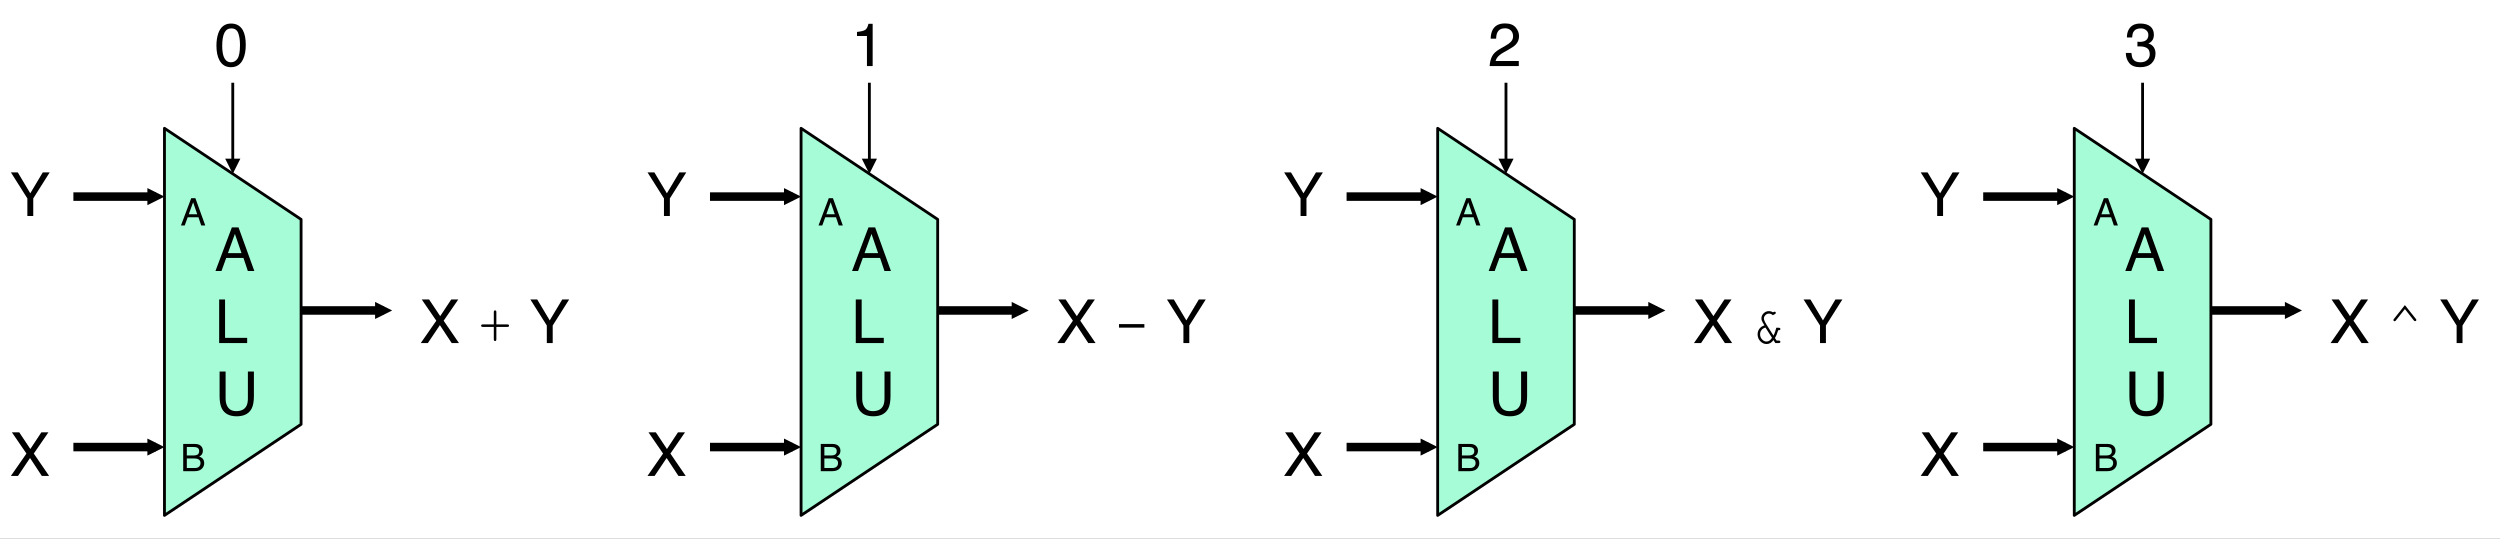 <svg xmlns="http://www.w3.org/2000/svg" xmlns:xlink="http://www.w3.org/1999/xlink" version="1.1" width="658.769pt" height="141.901pt" viewBox="0 0 658.769 141.901">
<rect x="0" y="0" width="658.769" height="141.901" fill="#808080" stroke="none"/>
<defs>
<clipPath id="clip_0">
<path transform="matrix(1,0,0,-1,-58.663,501.809)" d="M58.663 359.908H717.432V501.809H58.663Z" fill-rule="evenodd"/>
</clipPath>
<path id="font_1_6" d="M.444 .294 .335 .611 .22 .294H.444M.285 .718H.395L.655 0H.548L.476 .215H.192L.114 0H.015L.285 .718M.335 .718V.718Z"/>
<path id="font_2_1" d="M0 0Z"/>
<path id="font_1_8" d="M.076 .718H.173V.086H.537V0H.076V.718Z"/>
<path id="font_1_9" d="M.182 .718V.274C.182 .222 .191 .179 .211 .145 .24 .092 .289 .066 .357 .066 .44 .066 .496 .095 .525 .151 .541 .181 .549 .223 .549 .274V.718H.648V.315C.648 .227 .636 .159 .612 .111 .569 .025 .486-.019 .365-.019 .244-.019 .162 .025 .119 .111 .095 .159 .083 .227 .083 .315V.718H.182M.366 .718V.718Z"/>
<path id="font_1_11" d="M.021 .718H.134L.34 .373 .546 .718H.66L.389 .289V0H.292V.289L.021 .718M.341 .718V.718Z"/>
<path id="font_1_10" d="M.138 0H.021L.277 .368 .037 .718H.158L.341 .443 .523 .718H.639L.398 .368 .65 0H.53L.336 .295 .138 0Z"/>
<path id="font_1_1" d="M0 0Z"/>
<path id="font_3_2" d="M.321 .266V.061C.321 .051 .319 .044 .315 .04 .311 .035 .306 .033 .3 .033 .294 .033 .289 .035 .285 .04 .281 .044 .279 .051 .279 .061V.266H.098C.088 .266 .081 .267 .077 .271 .072 .275 .07 .28 .07 .286 .07 .292 .072 .297 .077 .301 .081 .305 .088 .307 .098 .307H.279V.511C.279 .521 .281 .528 .285 .532 .289 .536 .294 .538 .3 .538 .306 .538 .311 .536 .315 .532 .319 .528 .321 .521 .321 .511V.307H.502C.512 .307 .519 .305 .523 .301 .528 .297 .53 .292 .53 .286 .53 .28 .528 .275 .523 .271 .519 .267 .512 .266 .502 .266H.321Z"/>
<path id="font_1_2" d="M.271 .7C.361 .7 .426 .663 .467 .588 .498 .531 .514 .452 .514 .351 .514 .256 .5 .178 .471 .115 .43 .026 .363-.019 .27-.019 .186-.019 .124 .018 .083 .091 .048 .152 .031 .234 .031 .336 .031 .416 .042 .484 .062 .541 .1 .647 .17 .7 .271 .7M.27 .062C.315 .062 .351 .082 .378 .122 .405 .162 .419 .237 .419 .347 .419 .427 .409 .492 .39 .543 .37 .595 .332 .62 .276 .62 .224 .62 .186 .596 .162 .547 .138 .499 .126 .427 .126 .332 .126 .261 .134 .204 .149 .161 .173 .095 .213 .062 .27 .062Z"/>
<path id="font_3_3" d="M.509 .312V.254H.091V.312H.509Z"/>
<path id="font_1_3" d="M.096 .495V.562C.159 .569 .203 .579 .229 .594 .254 .608 .272 .642 .285 .696H.354V0H.26V.495H.096Z"/>
<path id="font_3_1" d="M.416 0 .385 .049C.355 .006 .318-.016 .271-.016 .232-.016 .198-0 .168 .031 .139 .062 .124 .099 .124 .144 .124 .178 .134 .209 .154 .236 .174 .262 .202 .281 .237 .291 .213 .33 .198 .355 .194 .368 .189 .38 .187 .392 .187 .405 .187 .438 .199 .466 .223 .49 .248 .514 .277 .526 .311 .526 .322 .526 .333 .525 .344 .522 .355 .518 .366 .513 .377 .507 .391 .514 .4 .517 .403 .517 .409 .517 .414 .515 .418 .511 .422 .507 .424 .502 .424 .496 .424 .493 .423 .489 .42 .486 .418 .483 .414 .479 .407 .476L.375 .458C.365 .468 .355 .474 .344 .479 .333 .483 .323 .485 .312 .485 .289 .485 .269 .477 .253 .46 .236 .444 .228 .425 .228 .405 .228 .383 .242 .349 .271 .303L.385 .123C.405 .16 .42 .203 .432 .252H.472C.481 .252 .488 .25 .493 .246 .497 .242 .499 .237 .499 .232 .499 .228 .498 .224 .495 .22 .493 .217 .49 .214 .487 .213 .484 .212 .476 .211 .463 .211 .447 .156 .429 .114 .409 .083L.437 .041H.472C.481 .041 .488 .039 .493 .035 .497 .032 .499 .027 .499 .021 .499 .015 .497 .01 .493 .006 .488 .002 .481 0 .472 0H.416M.254 .255C.227 .249 .205 .235 .189 .215 .173 .195 .165 .172 .165 .144 .165 .111 .176 .083 .198 .06 .219 .037 .243 .025 .271 .025 .307 .025 .337 .046 .361 .087L.254 .255Z"/>
<path id="font_1_4" d="M.031 0C.035 .06 .047 .113 .069 .157 .09 .202 .132 .242 .195 .279L.289 .333C.331 .357 .361 .378 .377 .396 .404 .423 .417 .454 .417 .489 .417 .53 .405 .562 .381 .586 .356 .61 .324 .622 .283 .622 .223 .622 .181 .599 .158 .553 .146 .529 .139 .495 .138 .451H.048C.049 .512 .061 .562 .082 .6 .12 .668 .187 .702 .284 .702 .364 .702 .422 .68 .459 .637 .496 .594 .515 .546 .515 .492 .515 .436 .495 .388 .456 .349 .433 .326 .392 .298 .333 .265L.266 .228C.234 .21 .209 .193 .191 .177 .158 .149 .138 .118 .129 .083H.511V0H.031Z"/>
<path id="font_3_4" d="M.3 .625 .48 .398C.486 .391 .489 .385 .489 .381 .489 .375 .487 .371 .483 .367 .479 .363 .474 .361 .468 .361 .461 .36 .454 .364 .447 .373L.3 .56 .152 .373C.146 .364 .139 .36 .132 .359 .126 .359 .122 .361 .117 .365 .113 .37 .111 .375 .111 .38 .111 .385 .114 .391 .12 .398L.3 .625Z"/>
<path id="font_1_5" d="M.26-.019C.177-.019 .117 .004 .08 .05 .043 .095 .024 .151 .024 .216H.116C.12 .17 .128 .137 .141 .117 .164 .08 .205 .062 .265 .062 .311 .062 .348 .074 .376 .099 .404 .123 .418 .155 .418 .194 .418 .243 .403 .276 .374 .295 .344 .315 .303 .324 .251 .324 .245 .324 .239 .324 .233 .324 .227 .324 .221 .324 .215 .323V.401C.224 .4 .232 .399 .238 .399 .244 .399 .251 .398 .258 .398 .291 .398 .318 .404 .339 .414 .376 .432 .395 .465 .395 .511 .395 .546 .382 .573 .357 .592 .333 .611 .304 .62 .271 .62 .212 .62 .172 .601 .149 .562 .137 .541 .13 .51 .128 .471H.042C.042 .523 .052 .567 .073 .603 .109 .668 .172 .7 .262 .7 .333 .7 .388 .684 .427 .653 .466 .621 .486 .575 .486 .515 .486 .472 .474 .437 .451 .411 .437 .394 .418 .381 .396 .372 .432 .361 .461 .342 .482 .313 .502 .284 .513 .249 .513 .208 .513 .141 .491 .086 .447 .044 .403 .002 .34-.019 .26-.019Z"/>
<path id="font_1_7" d="M.346 .414C.387 .414 .419 .42 .441 .431 .477 .449 .495 .481 .495 .528 .495 .575 .476 .607 .438 .623 .417 .632 .385 .637 .342 .637H.169V.414H.346M.378 .083C.438 .083 .48 .1 .506 .135 .522 .156 .53 .183 .53 .214 .53 .266 .507 .301 .46 .32 .435 .33 .403 .335 .362 .335H.169V.083H.378M.074 .718H.382C.466 .718 .526 .693 .561 .642 .582 .613 .592 .578 .592 .54 .592 .494 .579 .457 .554 .428 .54 .413 .521 .399 .496 .386 .533 .372 .56 .356 .579 .339 .611 .307 .627 .264 .627 .209 .627 .163 .612 .121 .583 .084 .54 .028 .471 0 .377 0H.074V.718Z"/>
</defs>
<g clip-path="url(#clip_0)">
<path transform="matrix(1,0,0,-1,-58.663,501.809)" d="M36 36H756V576H36Z" fill="#ffffff"/>
<path transform="matrix(1,0,0,-1,19.337,51.809)" stroke-width="2.25" stroke-linecap="butt" stroke-linejoin="round" fill="none" stroke="#000000" d="M0 0H21.75"/>
<path transform="matrix(1,0,0,-1,38.837,54.059)" d="M0 0 4.5 2.25 0 4.5Z" fill-rule="evenodd"/>
<path transform="matrix(1,0,0,-1,61.337,21.809)" stroke-width=".75" stroke-linecap="butt" stroke-linejoin="round" fill="none" stroke="#000000" d="M0 0V-22"/>
<path transform="matrix(1,0,0,-1,63.337,41.809)" d="M0 0-2-4-4 0Z" fill-rule="evenodd"/>
<path transform="matrix(1,0,0,-1,43.337,33.809)" d="M0 0 36-24V-78L0-102Z" fill="#a6fcd6" fill-rule="evenodd"/>
<path transform="matrix(1,0,0,-1,43.337,33.809)" stroke-width=".75" stroke-linecap="butt" stroke-linejoin="round" fill="none" stroke="#000000" d="M0 0 36-24V-78L0-102V0Z"/>
<use data-text="A" xlink:href="#font_1_6" transform="matrix(16,0,0,-16,56.537,71.409)"/>
<use data-text="&#xfffd;" xlink:href="#font_2_1" transform="matrix(16,0,0,-16,67.209,71.409)"/>
<use data-text="L" xlink:href="#font_1_8" transform="matrix(16,0,0,-16,56.537,90.401)"/>
<use data-text="&#xfffd;" xlink:href="#font_2_1" transform="matrix(16,0,0,-16,65.433,90.401)"/>
<use data-text="U" xlink:href="#font_1_9" transform="matrix(16,0,0,-16,56.537,109.393)"/>
<use data-text="&#xfffd;" xlink:href="#font_2_1" transform="matrix(16,0,0,-16,68.089,109.393)"/>
<path transform="matrix(1,0,0,-1,19.337,117.809)" stroke-width="2.25" stroke-linecap="butt" stroke-linejoin="round" fill="none" stroke="#000000" d="M0 0H21.75"/>
<path transform="matrix(1,0,0,-1,38.837,120.059)" d="M0 0 4.5 2.25 0 4.5Z" fill-rule="evenodd"/>
<path transform="matrix(1,0,0,-1,79.337,81.809)" stroke-width="2.25" stroke-linecap="butt" stroke-linejoin="round" fill="none" stroke="#000000" d="M0 0H21.75"/>
<path transform="matrix(1,0,0,-1,98.837,84.059)" d="M0 0 4.5 2.25 0 4.5Z" fill-rule="evenodd"/>
<use data-text="Y" xlink:href="#font_1_11" transform="matrix(16,0,0,-16,2.537,56.909)"/>
<use data-text="&#xfffd;" xlink:href="#font_2_1" transform="matrix(16,0,0,-16,13.209,56.909)"/>
<use data-text="X" xlink:href="#font_1_10" transform="matrix(16,0,0,-16,2.537,125.405)"/>
<use data-text="&#xfffd;" xlink:href="#font_2_1" transform="matrix(16,0,0,-16,13.209,125.405)"/>
<use data-text="X" xlink:href="#font_1_10" transform="matrix(16,0,0,-16,110.537,90.397)"/>
<use data-text=" " xlink:href="#font_1_1" transform="matrix(16,0,0,-16,121.209,90.397)"/>
<use data-text="+" xlink:href="#font_3_2" transform="matrix(16,0,0,-16,125.657,90.397)"/>
<use data-text=" " xlink:href="#font_1_1" transform="matrix(16,0,0,-16,135.257,90.397)"/>
<use data-text="Y" xlink:href="#font_1_11" transform="matrix(16,0,0,-16,139.417,90.397)"/>
<use data-text="&#xfffd;" xlink:href="#font_2_1" transform="matrix(16,0,0,-16,150.089,90.397)"/>
<use data-text="0" xlink:href="#font_1_2" transform="matrix(16,0,0,-16,56.537,17.405)"/>
<use data-text="&#xfffd;" xlink:href="#font_2_1" transform="matrix(16,0,0,-16,65.433,17.405)"/>
<path transform="matrix(1,0,0,-1,187.087,51.809)" stroke-width="2.25" stroke-linecap="butt" stroke-linejoin="round" fill="none" stroke="#000000" d="M0 0H21.75"/>
<path transform="matrix(1,0,0,-1,206.587,54.059)" d="M0 0 4.5 2.25 0 4.5Z" fill-rule="evenodd"/>
<path transform="matrix(1,0,0,-1,229.087,21.809)" stroke-width=".75" stroke-linecap="butt" stroke-linejoin="round" fill="none" stroke="#000000" d="M0 0V-22"/>
<path transform="matrix(1,0,0,-1,231.087,41.809)" d="M0 0-2-4-4 0Z" fill-rule="evenodd"/>
<path transform="matrix(1,0,0,-1,211.087,33.809)" d="M0 0 36-24V-78L0-102Z" fill="#a6fcd6" fill-rule="evenodd"/>
<path transform="matrix(1,0,0,-1,211.087,33.809)" stroke-width=".75" stroke-linecap="butt" stroke-linejoin="round" fill="none" stroke="#000000" d="M0 0 36-24V-78L0-102V0Z"/>
<use data-text="A" xlink:href="#font_1_6" transform="matrix(16,0,0,-16,224.287,71.409)"/>
<use data-text="&#xfffd;" xlink:href="#font_2_1" transform="matrix(16,0,0,-16,234.959,71.409)"/>
<use data-text="L" xlink:href="#font_1_8" transform="matrix(16,0,0,-16,224.287,90.401)"/>
<use data-text="&#xfffd;" xlink:href="#font_2_1" transform="matrix(16,0,0,-16,233.183,90.401)"/>
<use data-text="U" xlink:href="#font_1_9" transform="matrix(16,0,0,-16,224.287,109.393)"/>
<use data-text="&#xfffd;" xlink:href="#font_2_1" transform="matrix(16,0,0,-16,235.839,109.393)"/>
<path transform="matrix(1,0,0,-1,187.087,117.809)" stroke-width="2.25" stroke-linecap="butt" stroke-linejoin="round" fill="none" stroke="#000000" d="M0 0H21.75"/>
<path transform="matrix(1,0,0,-1,206.587,120.059)" d="M0 0 4.5 2.25 0 4.5Z" fill-rule="evenodd"/>
<path transform="matrix(1,0,0,-1,247.087,81.809)" stroke-width="2.25" stroke-linecap="butt" stroke-linejoin="round" fill="none" stroke="#000000" d="M0 0H21.75"/>
<path transform="matrix(1,0,0,-1,266.587,84.059)" d="M0 0 4.5 2.25 0 4.5Z" fill-rule="evenodd"/>
<use data-text="Y" xlink:href="#font_1_11" transform="matrix(16,0,0,-16,170.287,56.909)"/>
<use data-text="&#xfffd;" xlink:href="#font_2_1" transform="matrix(16,0,0,-16,180.959,56.909)"/>
<use data-text="X" xlink:href="#font_1_10" transform="matrix(16,0,0,-16,170.287,125.405)"/>
<use data-text="&#xfffd;" xlink:href="#font_2_1" transform="matrix(16,0,0,-16,180.959,125.405)"/>
<use data-text="X" xlink:href="#font_1_10" transform="matrix(16,0,0,-16,278.287,90.397)"/>
<use data-text=" " xlink:href="#font_1_1" transform="matrix(16,0,0,-16,288.959,90.397)"/>
<use data-text="-" xlink:href="#font_3_3" transform="matrix(16,0,0,-16,293.407,90.397)"/>
<use data-text=" " xlink:href="#font_1_1" transform="matrix(16,0,0,-16,303.007,90.397)"/>
<use data-text="Y" xlink:href="#font_1_11" transform="matrix(16,0,0,-16,307.167,90.397)"/>
<use data-text="&#xfffd;" xlink:href="#font_2_1" transform="matrix(16,0,0,-16,317.839,90.397)"/>
<use data-text="1" xlink:href="#font_1_3" transform="matrix(16,0,0,-16,224.287,17.405)"/>
<use data-text="&#xfffd;" xlink:href="#font_2_1" transform="matrix(16,0,0,-16,233.183,17.405)"/>
<path transform="matrix(1,0,0,-1,354.837,51.809)" stroke-width="2.25" stroke-linecap="butt" stroke-linejoin="round" fill="none" stroke="#000000" d="M0 0H21.75"/>
<path transform="matrix(1,0,0,-1,374.337,54.059)" d="M0 0 4.5 2.25 0 4.5Z" fill-rule="evenodd"/>
<path transform="matrix(1,0,0,-1,396.837,21.809)" stroke-width=".75" stroke-linecap="butt" stroke-linejoin="round" fill="none" stroke="#000000" d="M0 0V-22"/>
<path transform="matrix(1,0,0,-1,398.837,41.809)" d="M0 0-2-4-4 0Z" fill-rule="evenodd"/>
<path transform="matrix(1,0,0,-1,378.837,33.809)" d="M0 0 36-24V-78L0-102Z" fill="#a6fcd6" fill-rule="evenodd"/>
<path transform="matrix(1,0,0,-1,378.837,33.809)" stroke-width=".75" stroke-linecap="butt" stroke-linejoin="round" fill="none" stroke="#000000" d="M0 0 36-24V-78L0-102V0Z"/>
<use data-text="A" xlink:href="#font_1_6" transform="matrix(16,0,0,-16,392.037,71.409)"/>
<use data-text="&#xfffd;" xlink:href="#font_2_1" transform="matrix(16,0,0,-16,402.709,71.409)"/>
<use data-text="L" xlink:href="#font_1_8" transform="matrix(16,0,0,-16,392.037,90.401)"/>
<use data-text="&#xfffd;" xlink:href="#font_2_1" transform="matrix(16,0,0,-16,400.933,90.401)"/>
<use data-text="U" xlink:href="#font_1_9" transform="matrix(16,0,0,-16,392.037,109.393)"/>
<use data-text="&#xfffd;" xlink:href="#font_2_1" transform="matrix(16,0,0,-16,403.589,109.393)"/>
<path transform="matrix(1,0,0,-1,354.837,117.809)" stroke-width="2.25" stroke-linecap="butt" stroke-linejoin="round" fill="none" stroke="#000000" d="M0 0H21.75"/>
<path transform="matrix(1,0,0,-1,374.337,120.059)" d="M0 0 4.5 2.25 0 4.5Z" fill-rule="evenodd"/>
<path transform="matrix(1,0,0,-1,414.837,81.809)" stroke-width="2.25" stroke-linecap="butt" stroke-linejoin="round" fill="none" stroke="#000000" d="M0 0H21.75"/>
<path transform="matrix(1,0,0,-1,434.337,84.059)" d="M0 0 4.5 2.25 0 4.5Z" fill-rule="evenodd"/>
<use data-text="Y" xlink:href="#font_1_11" transform="matrix(16,0,0,-16,338.037,56.909)"/>
<use data-text="&#xfffd;" xlink:href="#font_2_1" transform="matrix(16,0,0,-16,348.709,56.909)"/>
<use data-text="X" xlink:href="#font_1_10" transform="matrix(16,0,0,-16,338.037,125.405)"/>
<use data-text="&#xfffd;" xlink:href="#font_2_1" transform="matrix(16,0,0,-16,348.709,125.405)"/>
<use data-text="X" xlink:href="#font_1_10" transform="matrix(16,0,0,-16,446.037,90.397)"/>
<use data-text=" " xlink:href="#font_1_1" transform="matrix(16,0,0,-16,456.709,90.397)"/>
<use data-text="&amp;" xlink:href="#font_3_1" transform="matrix(16,0,0,-16,461.157,90.397)"/>
<use data-text=" " xlink:href="#font_1_1" transform="matrix(16,0,0,-16,470.757,90.397)"/>
<use data-text="Y" xlink:href="#font_1_11" transform="matrix(16,0,0,-16,474.917,90.397)"/>
<use data-text="&#xfffd;" xlink:href="#font_2_1" transform="matrix(16,0,0,-16,485.589,90.397)"/>
<use data-text="2" xlink:href="#font_1_4" transform="matrix(16,0,0,-16,392.037,17.405)"/>
<use data-text="&#xfffd;" xlink:href="#font_2_1" transform="matrix(16,0,0,-16,400.933,17.405)"/>
<path transform="matrix(1,0,0,-1,522.587,51.809)" stroke-width="2.25" stroke-linecap="butt" stroke-linejoin="round" fill="none" stroke="#000000" d="M0 0H21.75"/>
<path transform="matrix(1,0,0,-1,542.087,54.059)" d="M0 0 4.5 2.25 0 4.5Z" fill-rule="evenodd"/>
<path transform="matrix(1,0,0,-1,564.587,21.809)" stroke-width=".75" stroke-linecap="butt" stroke-linejoin="round" fill="none" stroke="#000000" d="M0 0V-22"/>
<path transform="matrix(1,0,0,-1,566.587,41.809)" d="M0 0-2-4-4 0Z" fill-rule="evenodd"/>
<path transform="matrix(1,0,0,-1,546.587,33.809)" d="M0 0 36-24V-78L0-102Z" fill="#a6fcd6" fill-rule="evenodd"/>
<path transform="matrix(1,0,0,-1,546.587,33.809)" stroke-width=".75" stroke-linecap="butt" stroke-linejoin="round" fill="none" stroke="#000000" d="M0 0 36-24V-78L0-102V0Z"/>
<use data-text="A" xlink:href="#font_1_6" transform="matrix(16,0,0,-16,559.787,71.409)"/>
<use data-text="&#xfffd;" xlink:href="#font_2_1" transform="matrix(16,0,0,-16,570.459,71.409)"/>
<use data-text="L" xlink:href="#font_1_8" transform="matrix(16,0,0,-16,559.787,90.401)"/>
<use data-text="&#xfffd;" xlink:href="#font_2_1" transform="matrix(16,0,0,-16,568.683,90.401)"/>
<use data-text="U" xlink:href="#font_1_9" transform="matrix(16,0,0,-16,559.787,109.393)"/>
<use data-text="&#xfffd;" xlink:href="#font_2_1" transform="matrix(16,0,0,-16,571.339,109.393)"/>
<path transform="matrix(1,0,0,-1,522.587,117.809)" stroke-width="2.25" stroke-linecap="butt" stroke-linejoin="round" fill="none" stroke="#000000" d="M0 0H21.75"/>
<path transform="matrix(1,0,0,-1,542.087,120.059)" d="M0 0 4.5 2.25 0 4.5Z" fill-rule="evenodd"/>
<path transform="matrix(1,0,0,-1,582.587,81.809)" stroke-width="2.25" stroke-linecap="butt" stroke-linejoin="round" fill="none" stroke="#000000" d="M0 0H21.75"/>
<path transform="matrix(1,0,0,-1,602.087,84.059)" d="M0 0 4.5 2.25 0 4.5Z" fill-rule="evenodd"/>
<use data-text="Y" xlink:href="#font_1_11" transform="matrix(16,0,0,-16,505.787,56.909)"/>
<use data-text="&#xfffd;" xlink:href="#font_2_1" transform="matrix(16,0,0,-16,516.459,56.909)"/>
<use data-text="X" xlink:href="#font_1_10" transform="matrix(16,0,0,-16,505.787,125.405)"/>
<use data-text="&#xfffd;" xlink:href="#font_2_1" transform="matrix(16,0,0,-16,516.459,125.405)"/>
<use data-text="X" xlink:href="#font_1_10" transform="matrix(16,0,0,-16,613.787,90.397)"/>
<use data-text=" " xlink:href="#font_1_1" transform="matrix(16,0,0,-16,624.459,90.397)"/>
<use data-text="^" xlink:href="#font_3_4" transform="matrix(16,0,0,-16,628.907,90.397)"/>
<use data-text=" " xlink:href="#font_1_1" transform="matrix(16,0,0,-16,638.507,90.397)"/>
<use data-text="Y" xlink:href="#font_1_11" transform="matrix(16,0,0,-16,642.667,90.397)"/>
<use data-text="&#xfffd;" xlink:href="#font_2_1" transform="matrix(16,0,0,-16,653.339,90.397)"/>
<use data-text="3" xlink:href="#font_1_5" transform="matrix(16,0,0,-16,559.787,17.405)"/>
<use data-text="&#xfffd;" xlink:href="#font_2_1" transform="matrix(16,0,0,-16,568.683,17.405)"/>
<use data-text="A" xlink:href="#font_1_6" transform="matrix(10,0,0,-10,47.537,59.409)"/>
<use data-text="&#xfffd;" xlink:href="#font_2_1" transform="matrix(10,0,0,-10,54.207,59.409)"/>
<use data-text="B" xlink:href="#font_1_7" transform="matrix(10,0,0,-10,47.537,124.159)"/>
<use data-text="&#xfffd;" xlink:href="#font_2_1" transform="matrix(10,0,0,-10,54.207,124.159)"/>
<use data-text="A" xlink:href="#font_1_6" transform="matrix(10,0,0,-10,215.537,59.409)"/>
<use data-text="&#xfffd;" xlink:href="#font_2_1" transform="matrix(10,0,0,-10,222.207,59.409)"/>
<use data-text="B" xlink:href="#font_1_7" transform="matrix(10,0,0,-10,215.537,124.159)"/>
<use data-text="&#xfffd;" xlink:href="#font_2_1" transform="matrix(10,0,0,-10,222.207,124.159)"/>
<use data-text="A" xlink:href="#font_1_6" transform="matrix(10,0,0,-10,383.537,59.409)"/>
<use data-text="&#xfffd;" xlink:href="#font_2_1" transform="matrix(10,0,0,-10,390.207,59.409)"/>
<use data-text="B" xlink:href="#font_1_7" transform="matrix(10,0,0,-10,383.537,124.159)"/>
<use data-text="&#xfffd;" xlink:href="#font_2_1" transform="matrix(10,0,0,-10,390.207,124.159)"/>
<use data-text="A" xlink:href="#font_1_6" transform="matrix(10,0,0,-10,551.537,59.409)"/>
<use data-text="&#xfffd;" xlink:href="#font_2_1" transform="matrix(10,0,0,-10,558.207,59.409)"/>
<use data-text="B" xlink:href="#font_1_7" transform="matrix(10,0,0,-10,551.537,124.159)"/>
<use data-text="&#xfffd;" xlink:href="#font_2_1" transform="matrix(10,0,0,-10,558.207,124.159)"/>
</g>
</svg>
